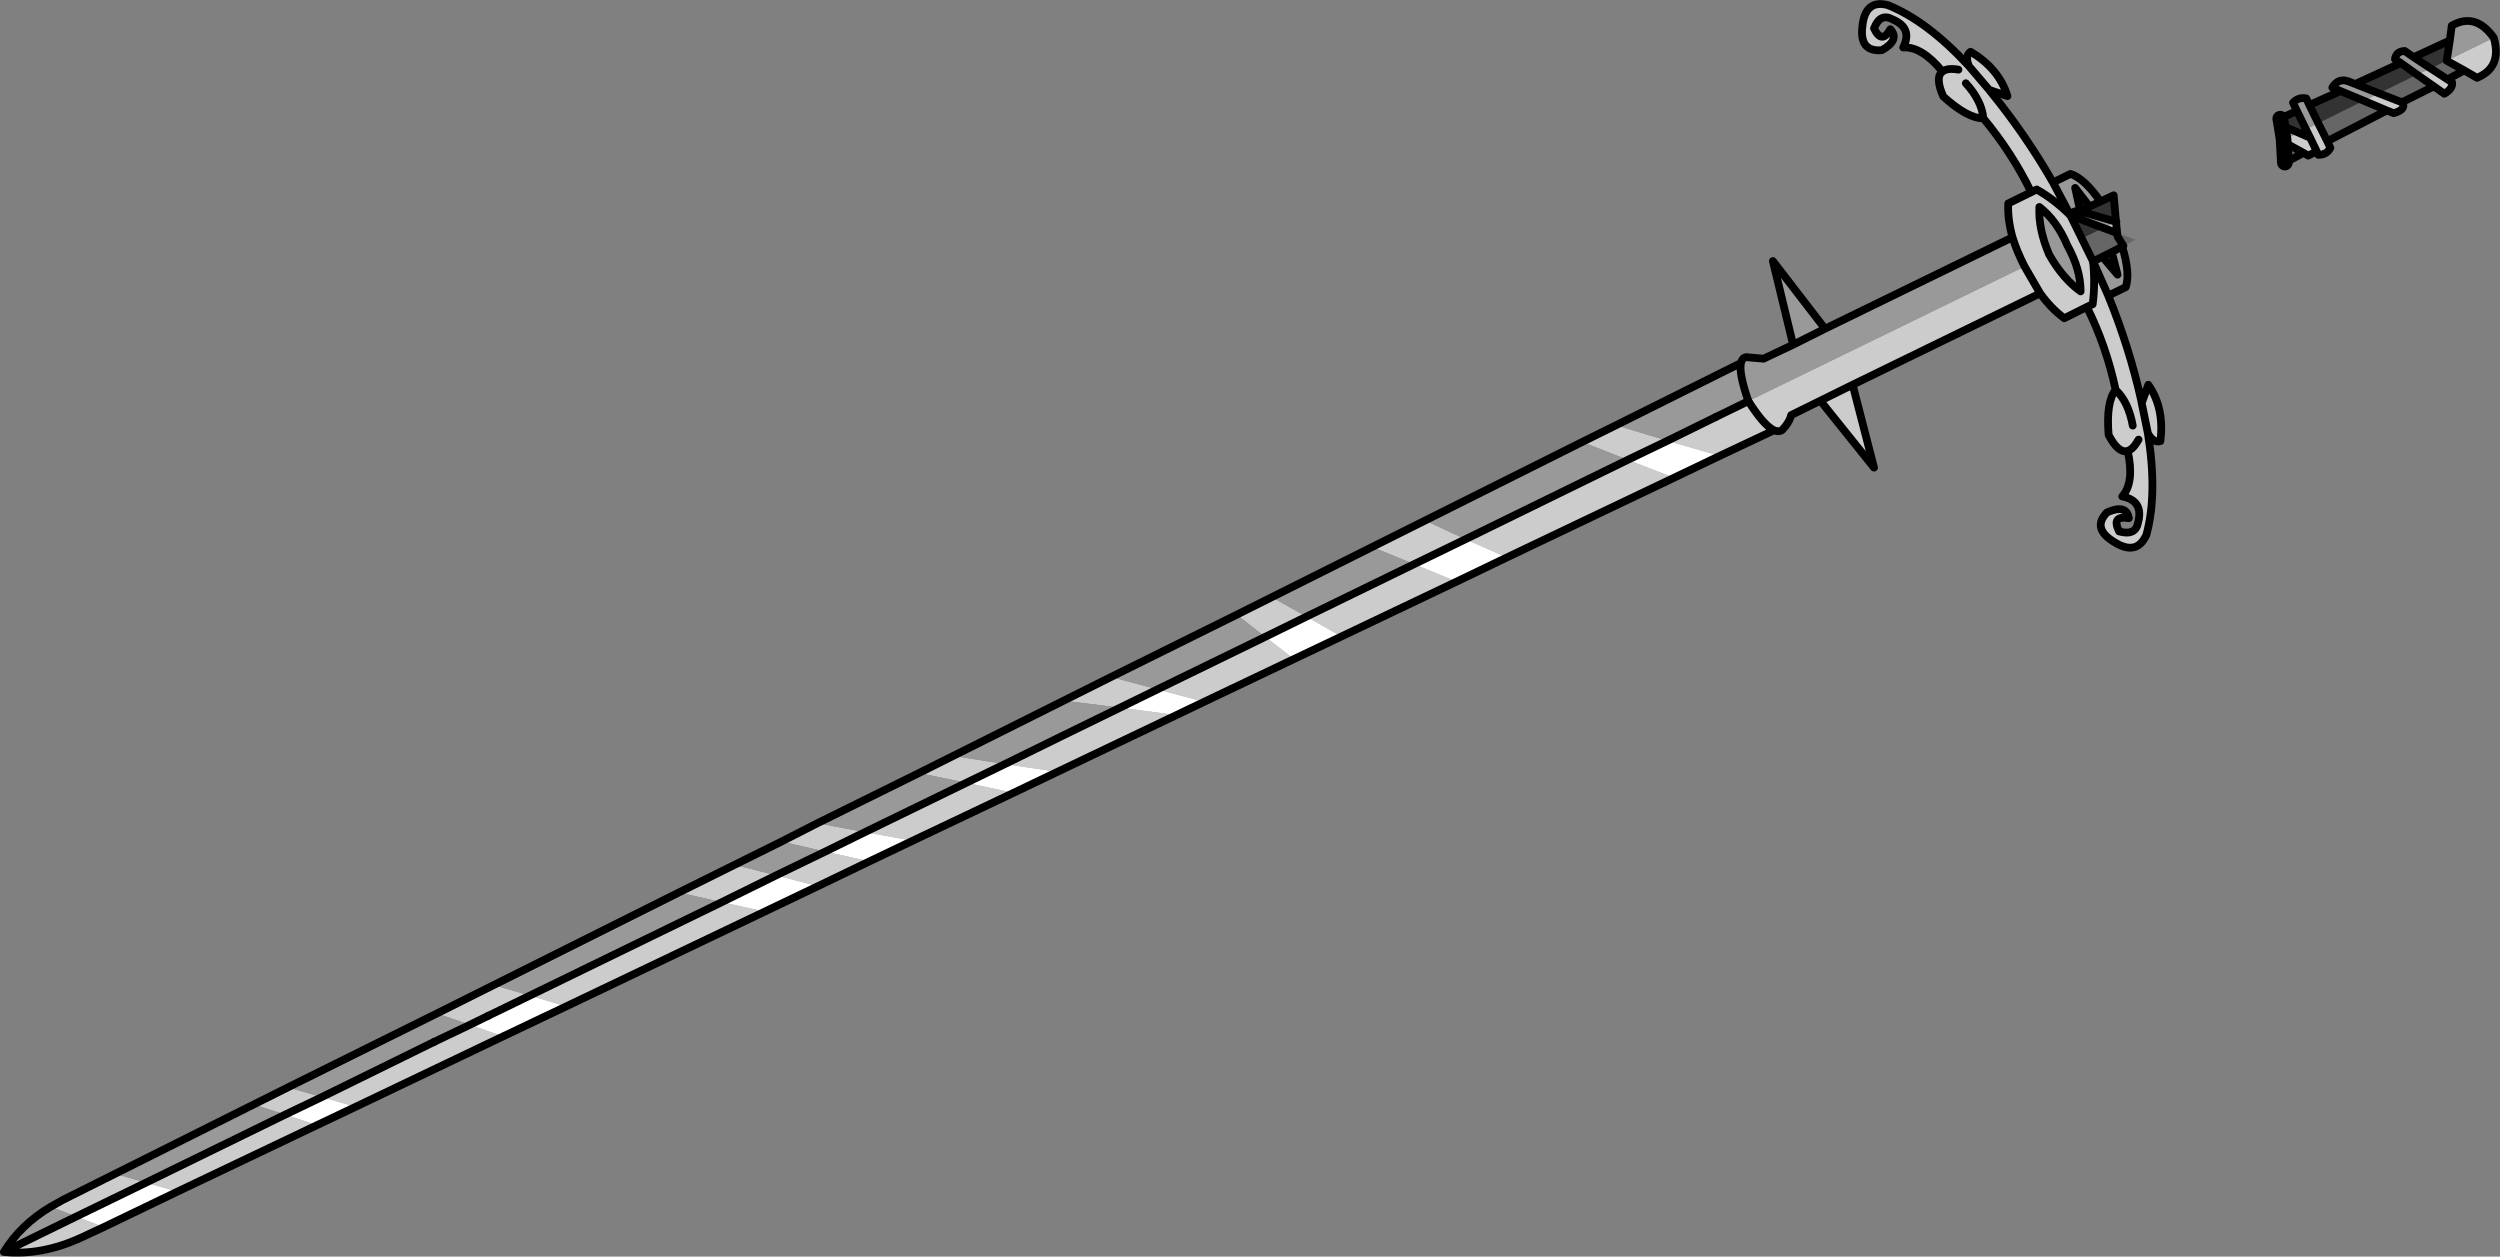 <?xml version="1.0" encoding="UTF-8" standalone="no"?>
<svg xmlns:xlink="http://www.w3.org/1999/xlink" height="161.5px" width="321.3px" xmlns="http://www.w3.org/2000/svg">
  <rect width="100%" height="100%" fill="#808080" stroke="none"/>
  <g transform="matrix(1.0, 0.0, 0.0, 1.0, 248.2, 21.55)">
    <path d="M10.45 8.95 Q9.8 6.65 9.9 4.6 L12.85 3.15 Q10.4 -1.9 6.7 -6.35 4.7 -6.3 1.55 -9.15 0.45 -11.65 1.45 -12.35 -1.2 -15.6 -3.6 -15.45 -2.35 -17.95 -4.95 -19.05 -6.55 -19.95 -7.35 -17.9 -6.35 -15.8 -5.25 -17.8 -4.0 -16.4 -6.35 -15.1 -9.25 -14.85 -8.85 -18.15 -8.5 -21.65 -5.6 -20.9 -0.55 -18.9 4.85 -13.05 4.3 -14.35 5.05 -14.9 8.7 -12.75 9.8 -9.2 L7.45 -10.0 7.6 -9.8 Q12.1 -4.3 15.65 1.9 L17.9 6.15 Q15.85 4.1 13.55 2.8 L12.85 3.15 13.55 2.8 Q15.85 4.1 17.9 6.15 L19.35 9.1 20.8 12.05 22.75 16.45 Q25.45 23.05 27.0 29.95 L27.05 30.25 27.9 27.9 Q30.0 30.9 29.45 35.15 28.55 35.4 27.85 34.15 29.1 41.95 27.65 47.2 26.4 49.95 23.5 48.1 20.6 46.35 22.6 44.3 25.1 43.2 25.4 45.05 23.1 44.65 24.15 46.75 26.3 47.35 26.6 45.55 27.3 42.8 24.55 42.25 26.15 40.45 25.25 36.4 24.05 36.75 22.8 34.35 22.45 30.1 23.7 28.55 22.5 22.9 20.0 17.9 L17.1 19.35 Q15.4 18.1 14.0 16.15 L-10.1 27.9 -7.35 38.55 -14.25 29.95 -18.0 31.8 Q-18.25 32.8 -19.2 33.75 -19.65 34.0 -20.2 33.75 L-27.2 37.05 -33.9 35.1 -39.0 37.55 -44.85 35.25 -40.5 33.1 -33.9 35.1 -27.7 32.05 -23.5 30.0 Q-21.5 33.15 -20.2 33.75 -21.5 33.15 -23.5 30.0 L12.0 12.7 Q11.0 10.75 10.45 8.95 M3.5 -12.6 Q2.05 -12.85 1.45 -12.35 2.05 -12.85 3.5 -12.6 M4.85 -13.05 L7.45 -10.0 4.85 -13.05 M4.45 -10.85 Q6.5 -8.6 6.7 -6.35 6.5 -8.6 4.45 -10.85 M72.3 -16.7 Q73.4 -12.9 70.15 -11.55 L68.5 -12.5 66.25 -13.75 72.3 -16.7 M66.35 -11.35 L66.95 -10.95 Q67.05 -10.15 65.95 -9.5 L64.6 -10.45 62.45 -11.95 64.2 -12.75 66.35 -11.35 M60.5 -8.4 L60.55 -8.4 Q61.1 -7.5 59.45 -7.0 L58.55 -7.35 55.6 -8.6 57.55 -9.55 60.5 -8.4 M50.9 -3.4 L51.3 -2.55 Q50.85 -1.65 49.75 -1.65 L49.55 -2.1 48.45 -1.55 47.85 -1.9 45.3 -3.3 45.1 -3.45 45.3 -3.55 45.3 -3.3 45.3 -3.55 47.2 -4.5 48.7 -3.85 48.15 -4.95 49.75 -5.7 50.9 -3.4 M49.55 -2.1 L48.7 -3.85 49.55 -2.1 M23.75 6.95 L23.9 8.4 22.15 7.75 23.75 6.95 M-33.05 39.85 L-54.55 50.1 -59.85 47.75 -66.45 50.95 -61.0 53.2 -75.8 60.25 -80.3 57.7 -66.45 50.95 -71.85 48.75 -65.05 45.35 -59.85 47.75 -39.0 37.55 -33.05 39.85 M-81.9 63.15 L-93.45 68.65 -99.45 67.05 -85.6 60.3 -89.25 57.45 -84.75 55.2 -80.3 57.7 -85.6 60.3 -81.9 63.15 M-97.0 70.35 L-112.3 77.65 -119.05 76.65 Q-111.65 73.0 -104.25 69.4 L-111.5 68.5 -105.4 65.45 -99.45 67.05 -104.25 69.4 -97.0 70.35 M-117.95 80.35 L-130.9 86.5 -137.05 85.4 -142.15 87.9 -136.45 89.15 -143.1 92.35 -148.45 90.95 -142.15 87.9 -147.75 86.6 -143.15 84.25 -137.05 85.4 -124.0 79.05 -117.95 80.35 M-149.9 95.6 L-175.45 107.8 -180.1 106.4 -155.45 94.4 -160.95 93.15 -153.8 89.6 -148.45 90.95 -155.45 94.4 -149.9 95.6 M-183.55 111.65 L-202.5 120.7 -206.85 119.45 -192.4 112.35 -187.8 110.15 -192.05 108.7 -184.75 105.05 -180.1 106.4 -185.45 109.0 -187.8 110.15 -183.55 111.65 M-207.45 123.05 L-225.4 131.6 -229.45 130.45 -211.55 121.7 -215.6 120.4 -211.2 118.2 -206.85 119.45 -211.55 121.7 -207.45 123.05 M-234.85 136.15 L-237.75 137.5 Q-242.85 139.85 -247.7 139.35 L-238.4 134.8 -241.7 133.55 -240.1 132.65 -233.4 129.3 -229.45 130.45 -238.4 134.8 -234.85 136.15 M-130.1 77.8 L-125.7 75.6 -119.05 76.65 -124.0 79.05 -130.1 77.8 M14.0 16.15 L12.0 12.7 14.0 16.15 M20.0 17.9 L20.75 17.55 Q21.1 14.9 20.8 12.05 21.1 14.9 20.75 17.55 L20.0 17.9 M15.15 11.15 Q16.9 14.25 19.2 15.9 19.2 13.05 17.5 10.0 16.15 6.8 13.9 5.05 13.75 7.85 15.15 11.15 M27.05 30.25 L27.85 34.15 27.05 30.25 M25.9 33.15 Q25.35 30.1 23.7 28.55 25.35 30.1 25.9 33.15 M25.25 36.4 Q25.95 36.2 26.65 34.95 25.95 36.2 25.25 36.4 M-14.25 29.95 L-10.1 27.9 -14.25 29.95" fill="#cccccc" fill-rule="evenodd" stroke="none"/>
    <path d="M15.65 1.9 L17.9 0.8 Q19.65 1.35 21.75 4.35 L20.35 5.0 18.5 2.6 19.15 5.55 19.1 5.6 19.15 5.6 23.75 6.95 22.15 7.75 17.9 6.15 15.65 1.9 M60.35 -13.45 L59.6 -13.95 Q59.75 -14.95 60.85 -15.0 L62.0 -14.2 64.2 -12.75 62.45 -11.95 60.35 -13.45 M66.65 -16.35 L66.9 -18.25 Q69.95 -20.0 72.3 -16.7 L66.25 -13.75 66.65 -16.35 M45.3 -3.55 L45.0 -5.45 47.2 -4.5 45.3 -3.55 M47.0 -7.3 L46.5 -8.35 Q47.2 -9.1 48.2 -8.9 L48.6 -8.05 49.75 -5.7 48.15 -4.95 47.0 -7.3 M52.6 -9.85 L51.55 -10.3 Q52.3 -11.55 53.6 -11.1 L54.5 -10.75 57.55 -9.55 55.6 -8.6 52.6 -9.85 M24.55 10.15 Q25.6 13.6 25.0 15.35 L22.75 16.45 20.8 12.05 22.0 11.45 23.95 13.75 23.2 10.85 24.55 10.15 M-247.7 139.35 Q-245.55 135.85 -241.7 133.55 L-238.4 134.8 -247.7 139.35 M-233.4 129.3 L-215.6 120.4 -211.55 121.7 -229.45 130.45 -233.4 129.3 M-211.2 118.2 L-192.05 108.7 -187.8 110.15 -192.4 112.35 -206.85 119.45 -211.2 118.2 M-184.75 105.05 L-160.95 93.15 -155.45 94.4 -180.1 106.4 -184.75 105.05 M-153.8 89.6 L-147.75 86.6 -142.15 87.9 -148.45 90.95 -153.8 89.6 M-143.15 84.25 L-130.1 77.8 -124.0 79.05 -137.05 85.4 -143.15 84.25 M-125.7 75.6 L-111.5 68.5 -104.25 69.4 Q-111.65 73.0 -119.05 76.65 L-125.7 75.6 M-105.4 65.45 L-89.25 57.45 -85.6 60.3 -99.45 67.05 -105.4 65.45 M-84.75 55.2 L-71.85 48.75 -66.45 50.95 -80.3 57.7 -84.75 55.2 M-65.05 45.35 L-44.85 35.25 -39.0 37.55 -59.85 47.75 -65.05 45.35 M-40.5 33.1 L-24.45 25.1 Q-24.3 24.45 -23.8 24.35 L-21.55 24.55 -17.75 22.75 -20.35 12.0 -13.65 20.7 10.45 8.95 Q11.0 10.75 12.0 12.7 L-23.5 30.0 -27.7 32.05 -33.9 35.1 -40.5 33.1 M17.9 6.15 Q18.2 5.45 19.1 5.6 18.2 5.45 17.9 6.15 M15.15 11.15 Q13.75 7.85 13.9 5.05 16.15 6.8 17.5 10.0 19.2 13.05 19.2 15.9 16.9 14.25 15.15 11.15 M-17.75 22.75 L-13.65 20.7 -17.75 22.75 M-24.45 25.1 Q-24.75 26.4 -23.5 30.0 -24.75 26.4 -24.45 25.1" fill="#999999" fill-rule="evenodd" stroke="none"/>
    <path d="M68.5 -12.5 L66.35 -11.35 64.2 -12.75 66.25 -13.75 68.5 -12.5 M64.6 -10.45 L60.5 -8.4 57.55 -9.55 62.45 -11.95 64.6 -10.45 M58.55 -7.35 L50.9 -3.4 49.75 -5.7 55.6 -8.6 58.55 -7.35 M47.85 -1.9 Q46.65 -1.25 45.45 -0.65 L45.3 -3.3 47.85 -1.9 M48.15 -4.95 L48.7 -3.85 47.2 -4.5 48.15 -4.95 M23.9 8.4 L26.25 9.25 24.7 10.05 24.55 10.15 23.2 10.85 22.0 11.45 20.8 12.05 19.35 9.1 22.15 7.75 23.9 8.4 23.95 8.85 24.7 10.05 23.95 8.85 23.9 8.4" fill="#666666" fill-rule="evenodd" stroke="none"/>
    <path d="M21.75 4.35 L23.45 3.55 23.75 6.95 19.15 5.6 19.15 5.55 20.35 5.0 21.75 4.35 M62.0 -14.2 L66.65 -16.35 66.25 -13.75 64.2 -12.75 62.0 -14.2 M45.0 -5.45 L44.0 -5.9 44.85 -6.3 47.0 -7.3 48.15 -4.95 47.2 -4.5 45.0 -5.45 44.85 -6.3 45.0 -5.45 M48.6 -8.05 L52.6 -9.85 55.6 -8.6 49.75 -5.7 48.6 -8.05 M54.5 -10.75 L60.35 -13.45 62.45 -11.95 57.55 -9.55 54.5 -10.75 M22.15 7.75 L19.35 9.1 17.9 6.15 22.15 7.75" fill="#333333" fill-rule="evenodd" stroke="none"/>
    <path d="M-27.2 37.05 L-33.05 39.85 -39.0 37.55 -33.9 35.1 -27.2 37.05 M-54.55 50.1 L-61.0 53.2 -66.45 50.95 -59.85 47.75 -54.55 50.1 M-75.8 60.25 L-81.9 63.15 -85.6 60.3 -80.3 57.7 -75.8 60.25 M-93.45 68.65 L-97.0 70.35 -104.25 69.4 -99.45 67.05 -93.45 68.65 M-112.3 77.65 L-117.95 80.35 -124.0 79.05 -119.05 76.65 -112.3 77.65 M-130.9 86.5 L-136.45 89.15 -142.15 87.9 -137.05 85.4 -130.9 86.5 M-143.1 92.35 L-149.9 95.6 -155.45 94.4 -148.45 90.95 -143.1 92.35 M-175.45 107.8 L-183.55 111.65 -187.8 110.15 -185.45 109.0 -180.1 106.4 -175.45 107.8 M-202.5 120.7 L-207.45 123.05 -211.55 121.7 -206.85 119.45 -202.5 120.7 M-225.4 131.6 L-234.85 136.15 -238.4 134.8 -229.45 130.45 -225.4 131.6" fill="#ffffff" fill-rule="evenodd" stroke="none"/>
    <path d="M10.45 8.95 Q9.8 6.65 9.9 4.6 L12.85 3.15 Q10.4 -1.9 6.7 -6.35 4.7 -6.3 1.55 -9.15 0.45 -11.65 1.45 -12.35 -1.2 -15.6 -3.6 -15.45 -2.35 -17.95 -4.95 -19.05 -6.55 -19.95 -7.35 -17.9 -6.35 -15.8 -5.25 -17.8 -4.0 -16.4 -6.35 -15.1 -9.25 -14.85 -8.85 -18.15 -8.5 -21.65 -5.6 -20.9 -0.55 -18.9 4.85 -13.05 4.3 -14.35 5.05 -14.9 8.7 -12.75 9.8 -9.2 L7.45 -10.0 7.6 -9.8 Q12.1 -4.3 15.65 1.9 L17.9 0.8 Q19.65 1.35 21.75 4.35 L23.45 3.55 23.75 6.95 23.8 6.95 M6.7 -6.35 Q6.5 -8.6 4.45 -10.85 M7.45 -10.0 L4.85 -13.05 M1.45 -12.35 Q2.05 -12.85 3.5 -12.6 M60.35 -13.45 L59.6 -13.95 Q59.75 -14.95 60.85 -15.0 L62.0 -14.2 66.65 -16.35 66.9 -18.25 Q69.95 -20.0 72.3 -16.7 73.4 -12.9 70.15 -11.55 L68.5 -12.5 66.35 -11.35 66.95 -10.95 Q67.05 -10.15 65.95 -9.5 L64.6 -10.45 60.5 -8.4 60.55 -8.4 Q61.1 -7.5 59.45 -7.0 L58.55 -7.35 50.9 -3.4 51.3 -2.55 Q50.85 -1.65 49.75 -1.65 L49.55 -2.1 48.45 -1.55 47.85 -1.9 Q46.65 -1.25 45.45 -0.65 M45.3 -3.3 L45.1 -3.45 M44.85 -6.3 L47.0 -7.3 46.5 -8.35 Q47.2 -9.1 48.2 -8.9 L48.6 -8.05 52.6 -9.85 51.55 -10.3 Q52.3 -11.55 53.6 -11.1 L54.5 -10.75 60.35 -13.45 62.45 -11.95 64.6 -10.45 M64.2 -12.75 L62.0 -14.2 M45.3 -3.3 L47.85 -1.9 M48.7 -3.85 L49.55 -2.1 M49.75 -5.7 L48.6 -8.05 M47.2 -4.5 L48.7 -3.85 48.15 -4.95 47.0 -7.3 M47.2 -4.5 L45.0 -5.45 M57.55 -9.55 L60.5 -8.4 M55.6 -8.6 L52.6 -9.85 M57.55 -9.55 L54.5 -10.75 M58.55 -7.35 L55.6 -8.6 M49.75 -5.7 L50.9 -3.4 M66.25 -13.75 L66.65 -16.35 M66.25 -13.75 L68.5 -12.5 M66.35 -11.35 L64.2 -12.75 M20.35 5.0 L21.75 4.35 M23.75 6.95 L23.9 8.4 23.95 8.85 24.7 10.05 24.55 10.15 Q25.6 13.6 25.0 15.35 L22.75 16.45 Q25.45 23.05 27.0 29.95 L27.05 30.25 27.9 27.9 Q30.0 30.9 29.45 35.15 28.55 35.4 27.85 34.15 29.1 41.95 27.65 47.2 26.4 49.95 23.5 48.1 20.6 46.35 22.6 44.3 25.1 43.2 25.4 45.05 23.1 44.65 24.15 46.75 26.3 47.35 26.6 45.55 27.3 42.8 24.55 42.25 26.15 40.45 25.25 36.4 24.05 36.75 22.8 34.35 22.45 30.1 23.7 28.55 22.5 22.9 20.0 17.9 L17.1 19.35 Q15.4 18.1 14.0 16.15 L-10.1 27.9 -7.35 38.55 -14.25 29.95 -18.0 31.8 Q-18.25 32.8 -19.2 33.75 -19.65 34.0 -20.2 33.75 L-27.2 37.05 -33.05 39.85 -54.55 50.1 -61.0 53.2 -75.8 60.25 -81.9 63.15 -93.45 68.65 -97.0 70.35 -112.3 77.65 -117.95 80.35 -130.9 86.5 -136.45 89.15 -143.1 92.35 -149.9 95.6 -175.45 107.8 -183.55 111.65 -202.5 120.7 -207.45 123.05 -225.4 131.6 -234.85 136.15 -237.75 137.5 Q-242.85 139.85 -247.7 139.35 -245.55 135.85 -241.7 133.55 L-240.1 132.65 -233.4 129.3 -215.6 120.4 -211.2 118.2 -192.05 108.7 -184.75 105.05 -160.95 93.15 -153.8 89.6 -147.75 86.6 -143.15 84.25 -130.1 77.8 -125.7 75.6 -111.5 68.5 -105.4 65.45 -89.25 57.45 -84.75 55.2 -71.85 48.75 -65.05 45.35 -44.85 35.25 -40.5 33.1 -24.45 25.1 Q-24.3 24.45 -23.8 24.35 L-21.55 24.55 -17.75 22.75 -20.35 12.0 -13.65 20.7 10.45 8.95 Q11.0 10.75 12.0 12.7 L14.0 16.15 M22.0 11.45 L20.8 12.05 22.75 16.45 M24.55 10.15 L23.2 10.85 23.95 13.75 22.0 11.45 23.2 10.85 M23.9 8.4 L22.15 7.75 17.9 6.15 Q15.85 4.1 13.55 2.8 L12.85 3.15 M20.8 12.05 Q21.1 14.9 20.75 17.55 L20.0 17.9 M23.75 6.95 L19.15 5.6 19.1 5.6 Q18.2 5.45 17.9 6.15 L15.65 1.9 M19.1 5.6 L19.15 5.55 18.5 2.6 20.35 5.0 19.15 5.55 M15.15 11.15 Q16.9 14.25 19.2 15.9 19.2 13.05 17.5 10.0 16.15 6.8 13.9 5.05 13.75 7.85 15.15 11.15 M26.65 34.95 Q25.95 36.2 25.25 36.4 M23.7 28.55 Q25.35 30.1 25.9 33.15 M27.85 34.15 L27.05 30.25 M-13.65 20.7 L-17.75 22.75 M-23.5 30.0 Q-24.75 26.4 -24.45 25.1 M-33.9 35.1 L-27.7 32.05 M-33.9 35.1 L-39.0 37.55 -59.85 47.75 -66.45 50.95 -80.3 57.7 -85.6 60.3 -99.45 67.05 -104.25 69.4 Q-111.65 73.0 -119.05 76.65 L-124.0 79.05 -137.05 85.4 -142.15 87.9 -148.45 90.95 -155.45 94.4 -180.1 106.4 -185.45 109.0 M-10.1 27.9 L-14.25 29.95 M-23.5 30.0 Q-21.5 33.15 -20.2 33.75 M-192.4 112.35 L-206.85 119.45 -211.55 121.7 -229.45 130.45 -238.4 134.8 -247.7 139.35" fill="none" stroke="#000000" stroke-linecap="round" stroke-linejoin="round" stroke-width="1.0"/>
    <path d="M45.45 -0.65 L45.3 -3.3 45.3 -3.55 45.0 -5.45 44.85 -6.3" fill="none" stroke="#000000" stroke-linecap="round" stroke-linejoin="round" stroke-width="2.0"/>
    <path d="M19.35 9.1 L20.8 12.05 M19.35 9.1 L17.9 6.15 M-27.7 32.05 L-23.5 30.0 M-185.45 109.0 L-187.8 110.15 -192.4 112.35" fill="none" stroke="#000000" stroke-linecap="round" stroke-linejoin="round" stroke-width="1.0"/>
  </g>
</svg>
